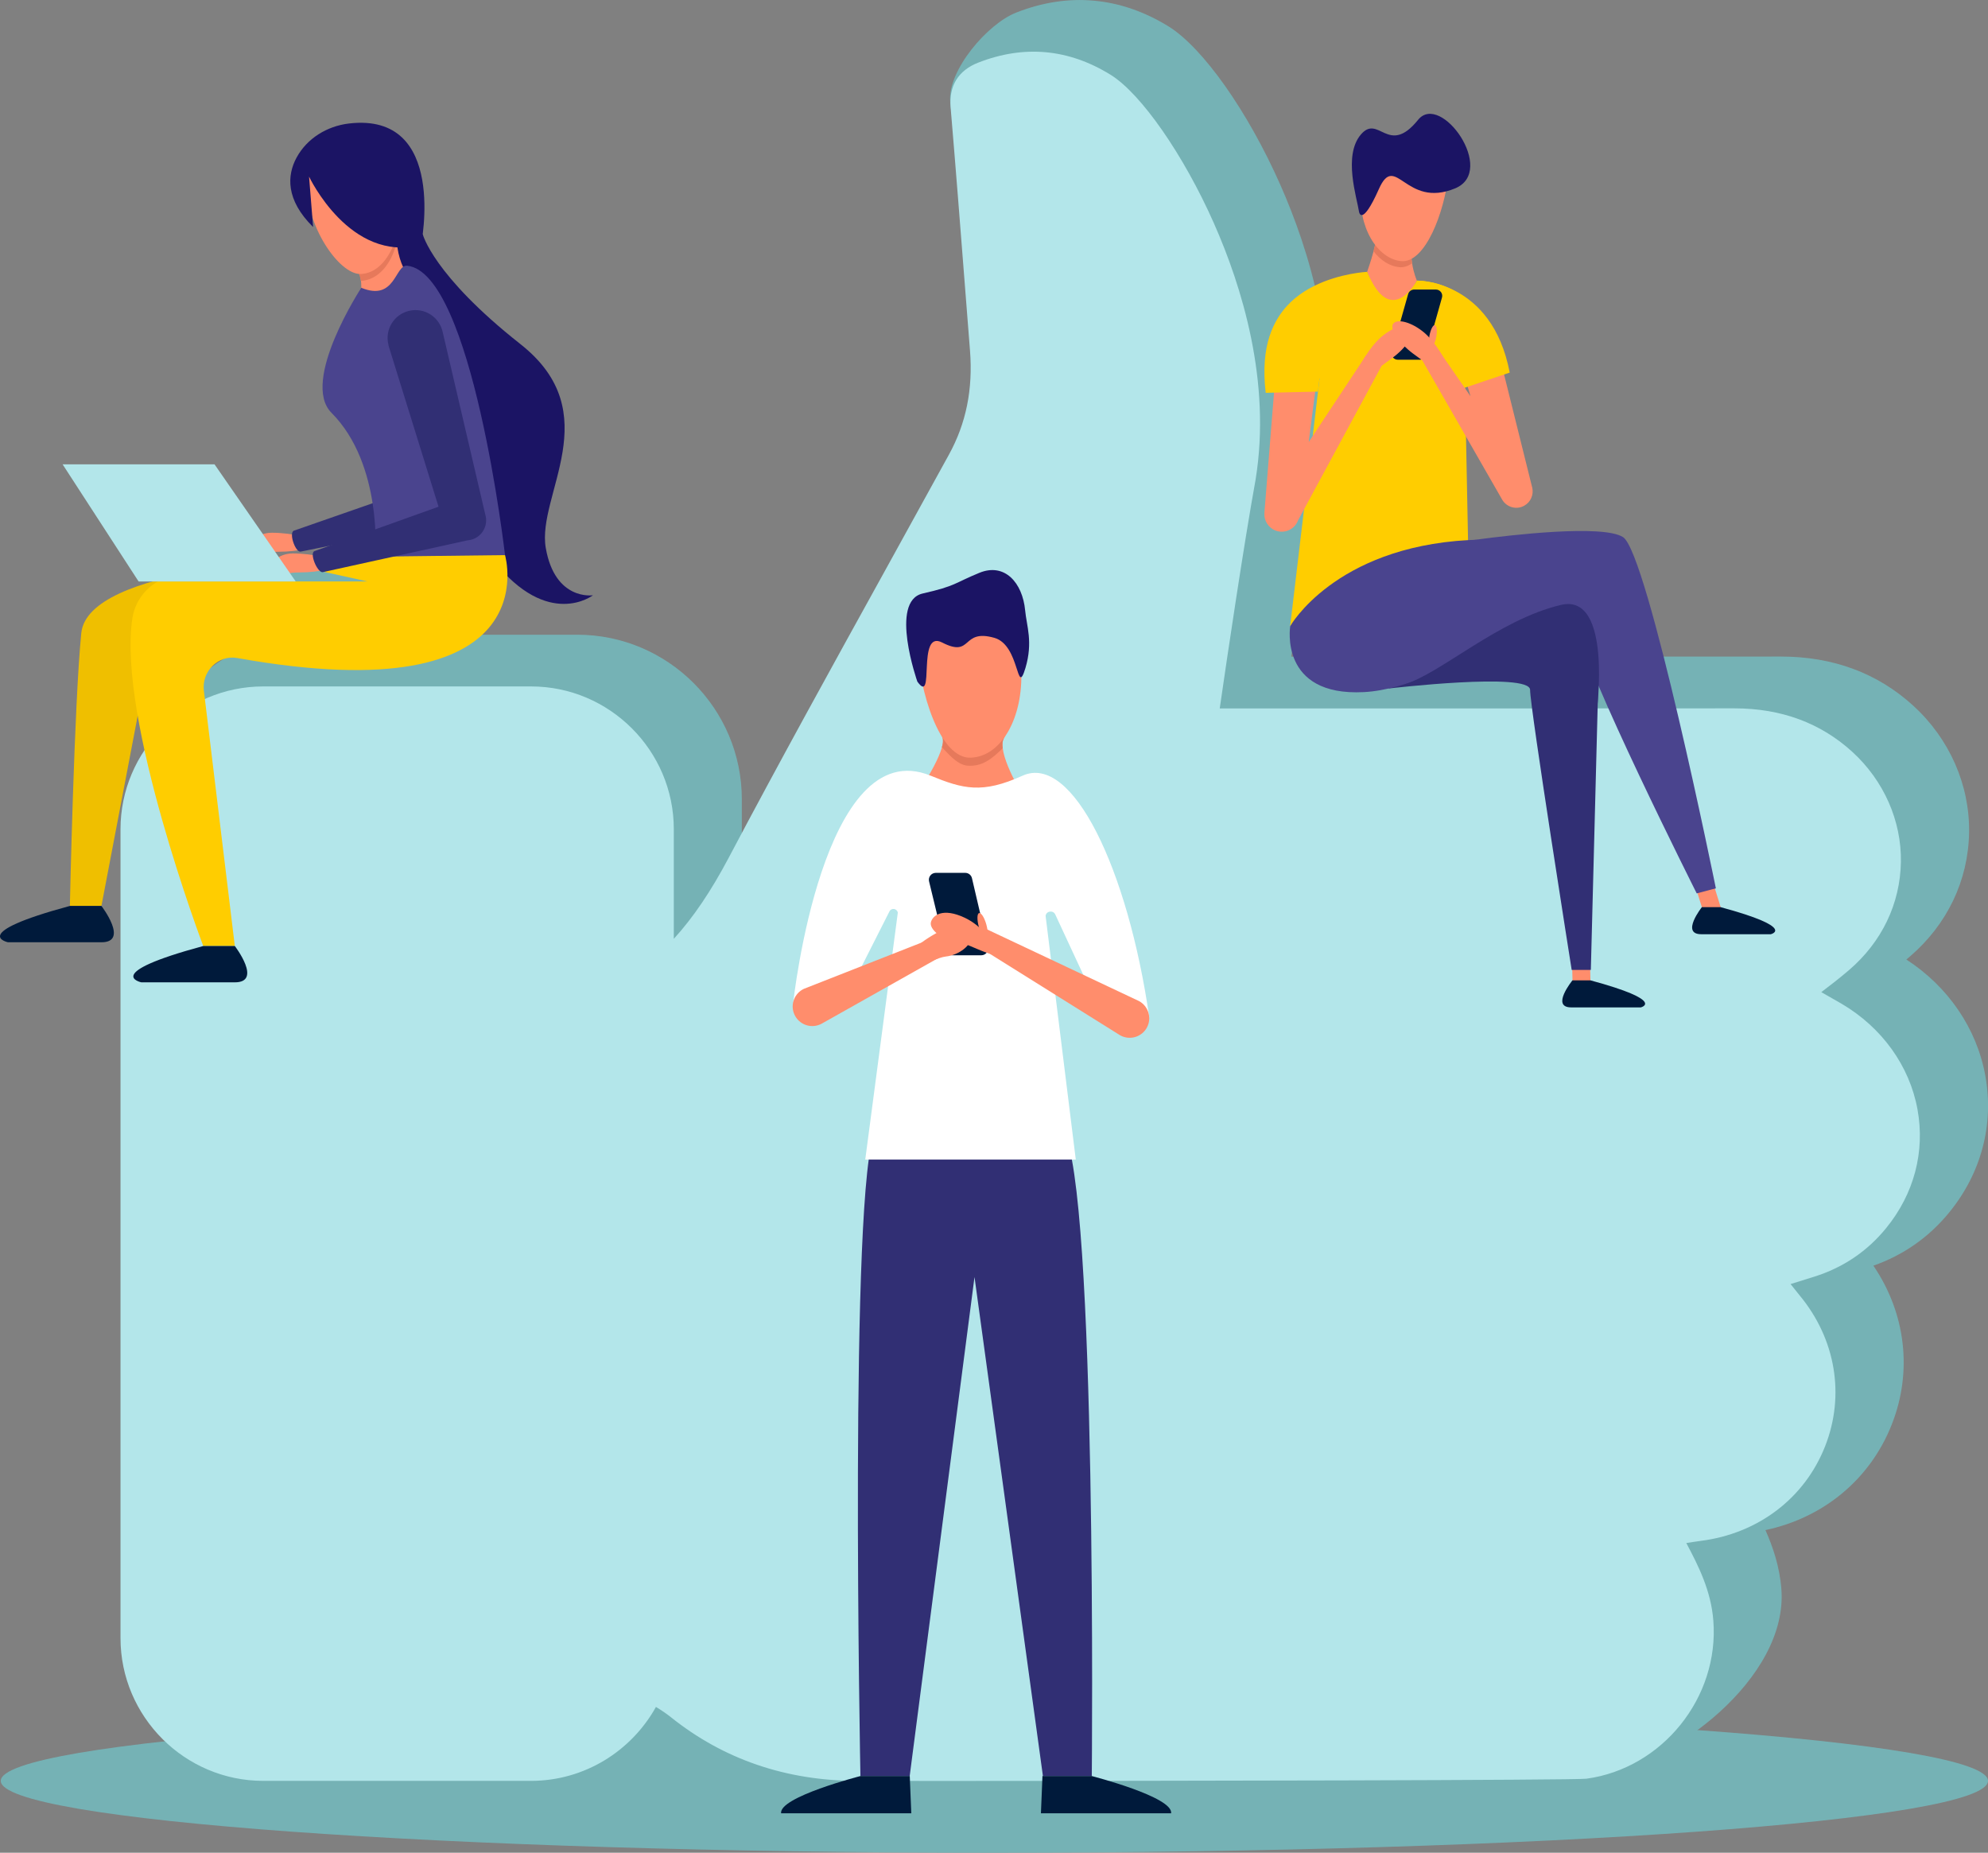 <?xml version="1.0" encoding="utf-8"?>
<!-- Generator: Adobe Illustrator 19.0.0, SVG Export Plug-In . SVG Version: 6.00 Build 0)  -->
<svg version="1.1" id="Layer_1" xmlns="http://www.w3.org/2000/svg" xmlns:xlink="http://www.w3.org/1999/xlink" x="0px" y="0px"
	 width="2594.9px" height="2418.1px" viewBox="0 0 2594.9 2418.1" style="enable-background:new 0 0 2594.9 2418.1;"
	 xml:space="preserve">
<rect x="0" y="0" width="2594.9" height="2418.1" fill="#808080" stroke="none"/>
<style type="text/css">
	.st0{clip-path:url(#SVGID_2_);fill:#75B2B5;}
	.st1{clip-path:url(#SVGID_2_);fill:#B3E6EA;}
	.st2{clip-path:url(#SVGID_2_);fill:#FF8D6C;}
	.st3{clip-path:url(#SVGID_2_);fill:#312F74;}
	.st4{clip-path:url(#SVGID_2_);fill:#4A448E;}
	.st5{clip-path:url(#SVGID_2_);fill:#FFCD00;}
	.st6{clip-path:url(#SVGID_2_);fill:#E6795B;}
	.st7{clip-path:url(#SVGID_2_);fill:#001A3B;}
	.st8{clip-path:url(#SVGID_2_);fill:#1B1464;}
	.st9{clip-path:url(#SVGID_2_);fill:#FFFFFF;}
	.st10{clip-path:url(#SVGID_2_);fill:#EFBF00;}
</style>
<g>
	<defs>
		<rect id="SVGID_1_" y="0" width="2594.9" height="2418.1"/>
	</defs>
	<clipPath id="SVGID_2_">
		<use xlink:href="#SVGID_1_"  style="overflow:visible;"/>
	</clipPath>
	<path class="st0" d="M2594.9,2324.3c0,51.8-580.7,93.8-1297,93.8S1,2376.1,1,2324.3c0-51.8,580.7-93.8,1297-93.8
		S2594.9,2272.5,2594.9,2324.3"/>
	<path class="st0" d="M2591.4,1403.9c-11.1-61.5-48.5-116.2-103.1-151.6c1.4-1.2,2.9-2.4,4.3-3.6c49-41.9,76.6-99.5,77.6-162.1
		c1-62-25.5-122.3-72.8-165.5c-46.6-42.6-104.8-64.2-172.8-64.2h-0.3c-177.5,0.2-501.8,0.1-638.8,0.1
		c10.9-74.4,28.9-193.4,41.8-264.5l0.2-1.1c21.9-134.8-18.6-265.1-56.5-350.6c-42.3-95.6-100.9-178.6-145.8-206.4
		C1494,15.2,1461.3,3.9,1428,0.9c-33.3-3.1-67.5,2.1-101.5,15.5c-37.7,14.7-89.6,75.5-86.2,116.1c6.5,78,45,128.4,51,205.4
		c2.2,27.6,4.3,55.3,6.5,82.9c3.5,44.8-4.3,84.1-24,120.1c-28.2,51.5-56.7,103-84.3,152.9c-67.3,121.9-137,248-203.3,373.4
		c-5.9,11.2-11.9,21.8-17.9,31.8v-55.7c0-118.5-96.4-214.9-214.9-214.9H404c-118.5,0-214.9,96.4-214.9,214.9V2099
		c0,118.5,96.4,214.9,214.9,214.9l291.5,10.5c69.6,0,189.5-43.7,228.8-95.2c72.6,56,158.1,84.5,254.3,84.6
		c30.2,0,69.1,0.1,113.8,0.1c8.2,0,755.7,10.6,778.2,7.6c113.8-15.5,263.5-132.5,254.6-247.4c-2.2-29.2-11-55-20.8-77.1
		c75.9-16.1,136.7-66.4,164.8-137.6c27.5-69.4,18.3-145.5-23.9-207.5c39.5-13.9,72.9-37.4,99.4-70
		C2586.3,1530.6,2602.9,1467.4,2591.4,1403.9"/>
	<path class="st1" d="M2502.9,1448.1c-10.3-56.9-46.5-107.2-99.2-138.1c-8.8-5.1-17.5-10.1-26.4-15.1c12.2-9.2,24.5-18.8,36.3-28.9
		c42.7-36.6,66.7-86.6,67.6-140.9c0.9-53.8-22.3-106.3-63.5-143.9c-41.2-37.6-92.8-56.7-153.6-56.7h-0.2
		c-179.7,0.2-511,0.1-671.8,0.1c9.8-68.2,31.8-216,46.7-298.1l0.1-0.6c20.8-127.9-18.1-252.5-54.4-334.5
		c-39.6-89.4-95-169-134.7-193.7c-54.9-34-113.1-39.4-173.1-15.9c-25.8,10.1-38.2,30.2-35.9,58.2c6.6,78.1,12.8,157.6,18.8,234.5
		c2.2,27.6,4.3,55.3,6.5,82.9c4,50.6-5,95.1-27.5,136c-28,51-56.6,102.9-84.3,153c-67.3,121.8-136.9,247.8-203.1,373
		c-23,43.5-46.2,78-71.7,105.9v-143.1c0-102.5-83.8-186.3-186.3-186.3H343.6c-102.5,0-186.3,83.8-186.3,186.3V2138
		c0,102.5,83.8,186.3,186.3,186.3h349.5c70,0,131.2-39.1,163.1-96.5c6.9,4.2,13.5,8.6,19.5,13.4c68.7,55,150.3,82.9,242.6,83.1
		c30.2,0,69.1,0.1,113.8,0.1c289.5,0,823.8-0.9,838.6-2.9c99.1-13.5,173.5-106,165.7-206.2c-3-39.5-19.9-72.4-35.3-101.4
		c6.4-1,12.6-2,18.7-2.8c75-9.5,135.7-55.6,162.4-123.3c26.3-66.5,14-140.1-33-196.9c-4-4.9-8-9.9-12-15c10.4-3.2,20.6-6.4,30.8-9.6
		c37.6-11.8,69.3-33.1,94-63.5C2498.4,1558.2,2512.9,1503.2,2502.9,1448.1"/>
	<path class="st2" d="M1784.5,354.7l29.6,75.3l35.3-63.8c0,0-4.1-9.1-6.2-22.5c-0.8-5.2-1.2-11-0.5-17.2c2.2-22.2-45-19.8-45-19.8
		c0,1.8-2.3,11.2-4.8,21.2C1789.5,340.8,1784.5,354.7,1784.5,354.7"/>
	<path class="st2" d="M2236.7,1205.3c1.2,0,2.3-0.2,3.5-0.5c6.2-1.9,9.6-8.5,7.7-14.7l-18.6-59.6c-1.9-6.2-8.5-9.6-14.7-7.7
		c-6.2,1.9-9.6,8.5-7.7,14.7l18.6,59.6C2227.1,1202.1,2231.7,1205.3,2236.7,1205.3"/>
	<path class="st2" d="M2064.8,1313.1c0.1,0,0.2,0,0.3,0c6.5-0.2,11.6-5.5,11.4-12l-1.5-62.4c-0.2-6.5-5.5-11.7-12-11.4
		c-6.5,0.2-11.6,5.5-11.4,12l1.5,62.4C2053.2,1308.1,2058.4,1313.1,2064.8,1313.1"/>
	<path class="st3" d="M2086.1,895l-9.6,370.9h-25c0,0-54.3-342.1-54.3-365.5c0-23.5-184.7-1.8-184.7-1.8s101.6-134.1,224.8-120.4
		C2160.5,791.9,2086.1,895,2086.1,895"/>
	<path class="st4" d="M1903.9,704.2c8.5,1.1,17,0.9,25.5-0.2c41.2-5.5,162.4-19.9,189.1-3c32.3,20.5,121.2,458.4,121.2,458.4
		l-25,6.6c0,0-148.9-295.9-155.8-348.7c-6.8-52.8-167.1,80.1-278.5,86c-111.4,5.9-96.3-86-96.3-86S1743.2,684,1903.9,704.2"/>
	<path class="st5" d="M1849.4,366.2c0,0-33.7,64-64.8-11.4c0,0-143,6.4-129.1,130.1l66.9,9.2L1684,817.3c0,0,57.6-102.5,232.2-112.4
		l-3.9-199.1l47.8-53.4C1960.1,452.5,1928.9,368.5,1849.4,366.2"/>
	<path class="st2" d="M1724.5,450.1L1696,672.6l-43.7-11.2l128-193.3c2.9-6.2,10.4-8.9,16.6-5.9c5.9,2.8,8.6,9.6,6.3,15.6
		l-108.9,201.4c-4.4,11.7-17.4,17.7-29.2,13.3c-9.6-3.6-15.4-13.1-14.7-22.8l0.1-1.6l17.9-223.6c9.9-16.9,13.2-28.2,29.2-27.1
		c16,1.2,28.1,15.1,26.9,31.1C1724.6,449,1724.6,449.6,1724.5,450.1"/>
	<path class="st2" d="M1897.5,443.8l60.6,202.4l38.9-17.1l-130.6-188.5c-3.7-5.3-11-6.7-16.3-3c-5,3.5-6.5,10.3-3.5,15.5
		l114.1,198.9c5.9,10.2,18.9,13.8,29.1,7.9c8.4-4.8,12.3-14.5,10.2-23.5l-0.4-1.5l-51-205c-11.8-14.2-16.6-24.2-31.3-20.7
		c-14.7,3.5-23.8,18.3-20.2,33C1897.3,442.8,1897.4,443.3,1897.5,443.8"/>
	<path class="st6" d="M1792.8,327.9c9.1,11.8,20.8,19.5,33.5,20.8c5.9,0.6,11.5-1.3,16.8-5c-0.8-5.2-1.2-11-0.5-17.2
		c2.2-22.2-45-19.8-45-19.8C1797.6,308.4,1795.3,317.8,1792.8,327.9"/>
	<path class="st2" d="M1776.8,247.1c-4.9,48.3,20.5,90.5,52,93.7c31.5,3.2,56.8-64.3,61.7-112.6c4.9-48.3-6.1-47.7-37.6-50.9
		C1821.4,174.1,1781.8,198.8,1776.8,247.1"/>
	<path class="st5" d="M1970.6,486.3l-58.3,19.6l-4.9-24.2l-38.1-88.1l-19.9-27.3C1849.4,366.2,1947.4,364.7,1970.6,486.3"/>
	<path class="st5" d="M1652.1,512.7l68.2-1.6l2-17.1l12.1-96.7l-10.8-19.4C1723.6,377.8,1637.4,387.7,1652.1,512.7"/>
	<path class="st7" d="M1824.5,469.5h28.6c3.7,0,6.9-2.4,7.9-6l21.2-75.2c1.5-5.2-2.5-10.4-7.9-10.4h-28.4c-3.7,0-6.9,2.4-7.9,6
		l-21.3,75.2C1815.1,464.3,1819,469.5,1824.5,469.5"/>
	<path class="st2" d="M1818.6,422.4c-5.4,6.8,8.2,26,25.6,38.9c18.7,13.9,38.1,28.7,43.4,21.8c5.4-6.8-14.7-37.2-28.5-48.9
		C1842.6,420.3,1824,415.6,1818.6,422.4"/>
	<path class="st2" d="M1843.6,427.8c5.4,6.8-8.2,26-25.6,38.9c-18.7,13.9-38.1,28.7-43.4,21.8c-5.4-6.8,14.7-37.2,28.5-48.9
		C1819.6,425.7,1838.2,420.9,1843.6,427.8"/>
	<path class="st2" d="M1865.9,437.8c-1.4,7.8-0.6,14.6,1.9,15c2.5,0.4,5.6-5.6,7-13.4c1.4-7.8,0.6-14.6-1.9-15
		C1870.5,423.9,1867.4,429.9,1865.9,437.8"/>
	<path class="st3" d="M2084.1,929.5c0,0,21-156-46.6-140c-82.1,19.4-157.6,90.2-204.7,103.7c-47.1,13.5,169.5-46.8,169.5-46.8
		L2084.1,929.5z"/>
	<path class="st7" d="M2076,1279.5h-23.5c0,0-28.8,35.3-1.6,35.3h90.8C2141.7,1314.8,2175.8,1306.5,2076,1279.5"/>
	<path class="st7" d="M2246,1184h-24.6c0,0-28,35.3-0.8,35.3h90.8C2311.4,1219.3,2345.8,1211,2246,1184"/>
	<path class="st8" d="M1774,276.8c-2.8-18.6-21.1-73.7,2.3-101.2c23.3-27.4,35.7,29.1,74.7-19.2c29.7-36.8,103,66.7,48.5,89.4
		c-65.3,27.1-77.8-48.5-99.8,1.2C1777.6,296.6,1774,276.8,1774,276.8"/>
	<path class="st2" d="M1334.7,1037.4l-75.3,66.2l-64.1-64.3c0,0,41.9-61,34.7-76.8c-8-17.7,73.2-11.4,73.2-11.4
		c-0.3,2.2,16.1-2.4,7.4,12.1C1299.9,980.9,1334.7,1037.4,1334.7,1037.4"/>
	<path class="st6" d="M1308.8,976.6c-13.7,13.3-26.2,24.2-46.1,22.7c-14.1-1.1-27.3-18.4-33.3-24.1c2-6.4,2.2-8.9-1.1-24.4
		c-5.9-27.9,83.4,8.9,83.4,8.9C1309.7,965.7,1307.5,967,1308.8,976.6"/>
	<path class="st2" d="M1333,874.3c2.7,61.9-25.4,112.9-65.8,114.6c-40.3,1.7-67.4-86.1-70.1-148c-2.7-61.9,25.1-74.7,65.4-76.4
		C1302.9,762.8,1330.3,812.4,1333,874.3"/>
	<path class="st3" d="M1142.7,1475.9c-34.8,64.6-19.6,842.1-19.6,842.1h64.3l84.6-651.3l89.3,651.3h63.8c0,0,7.2-770.7-37.2-841.9
		C1353.5,1421.1,1173.5,1418.8,1142.7,1475.9"/>
	<path class="st9" d="M1214.8,1012.4c42.2,17.3,67.2,23.9,119.9,0c65-29.5,137.4,121.3,165.4,315.1l-64.9-9.6l-57.8-124.4
		c-2.8-5.9-11.6-4.7-12.6,1.8l39.4,318.1h-274.8l42.5-322.2c-0.9-5.5-8.4-6.7-10.9-1.7l-60.7,120l-64.8-2
		C1035.6,1307.4,1073.9,954.6,1214.8,1012.4"/>
	<path class="st2" d="M1049.5,1290.5l185-72.7c8.9-4.2,21.7,14.8,13.7,19.4l-175.4,98.7c-12.3,6.9-27.8,2.6-34.8-9.7
		s-2.6-27.8,9.7-34.8C1048.3,1291.1,1048.9,1290.8,1049.5,1290.5"/>
	<path class="st2" d="M1461.1,1350.6l-190-118.8c-8.4-5.2,1.7-26.7,9.9-22.3l205.6,97c12.4,6.6,17.1,22.1,10.5,34.5
		c-6.6,12.4-22.1,17.1-34.5,10.5C1462.1,1351.2,1461.6,1350.9,1461.1,1350.6"/>
	<path class="st7" d="M1123.2,2318c0,0-106.8,27.4-103.6,48.6h169.9l-2-48.6H1123.2z"/>
	<path class="st7" d="M1425,2318c0,0,106.8,27.4,103.6,48.6h-169.9l2-48.6H1425z"/>
	<path class="st7" d="M1280.8,1246.8h-37.6c-4.2,0-7.8-2.9-8.8-6.9l-21.7-89.5c-1.4-5.7,2.9-11.2,8.8-11.2h38.4c4.2,0,7.9,2.9,8.8,7
		l20.9,89.5C1291,1241.3,1286.7,1246.8,1280.8,1246.8"/>
	<path class="st2" d="M1295.2,1230.8c22.6,33.7-29.3-0.3-48.1-2.3c-17.9-1.9-34.4-15.9-32-24.9c2.3-8.9,15.3-19.4,44.2-5.8
		C1279.8,1207.6,1290,1223.1,1295.2,1230.8"/>
	<path class="st2" d="M1186.5,1250.7c-22.6,33.7,29.3-0.3,48.1-2.3c17.9-1.9,34.4-15.9,32-24.9c-2.3-8.9-16.3-21.4-44.2-5.8
		C1190.2,1235.9,1191.7,1243,1186.5,1250.7"/>
	<path class="st2" d="M1287.5,1206.8c2.5,9.1,2.3,17.1-0.4,17.8c-2.7,0.8-7-6-9.5-15.1c-2.5-9.1-2.3-17.1,0.4-17.8
		C1280.7,1190.9,1285,1197.7,1287.5,1206.8"/>
	<path class="st8" d="M1197.4,889.6c0,0-37-105,7-115s41-13.5,74-27s56.3,13,59.7,49c1.9,20.4,10.5,41.2,0.4,75.2
		c-11.9,39.6-6.8-29.7-40.5-39.3c-43.9-12.5-28,26.8-68.4,6C1196.2,821.4,1220.9,922.1,1197.4,889.6"/>
	<path class="st8" d="M551.8,305.7c0,0,13.2,53.3,127.6,143.5c114.4,90.2,20.9,196.8,33,266.1c12.1,69.3,61.6,61.6,61.6,61.6
		s-58.3,45.1-129.7-45.1C572.7,641.6,517,316.1,517,316.1L551.8,305.7z"/>
	<path class="st10" d="M404.1,730.2c-2.2,0.2-289.3,8.8-298,96.1c-9.3,92.6-14.9,356.1-14.9,356.1h41.2l68.4-358.6l327.5,15.5
		L404.1,730.2z"/>
	<path class="st5" d="M659.2,724.5c0,0,60.8,207.8-349.7,134.3c-24.8-4.4-46.4,17.6-43.4,42.6l40.4,333.3h-41.2
		c0,0-112.5-297.1-92.5-427.8c4.1-26.7,24.1-48.3,50.3-54.9C272.6,739.5,388.9,723.7,659.2,724.5"/>
	<path class="st2" d="M469.1,395c0,0,4.4-15.9,1.6-31.5c-1.4-7.8-4.6-15.4-11-21c-19.4-16.9,56.7-51.6,57.6-33.2
		c0.2,4.4,0.6,8.5,1.2,12.3c6.3,44.7,33.2,54.2,40.6,72.2L469.1,395z"/>
	<path class="st2" d="M414.5,708.4c0,5.4-24.7,11.7-50.1,11.7c-25.5,0-45.1,8.9-45.1,3.5c0-5.4,10.2-28.3,35.6-28.3
		C380.3,695.3,414.5,703,414.5,708.4"/>
	<polygon class="st0" points="180.9,758.9 479.7,758.9 336.5,727.3 	"/>
	<path class="st2" d="M441.8,735.4c0,5.4-24.7,11.7-50.1,11.7c-25.5,0-45.1,8.9-45.1,3.5c0-5.4,10.2-28.3,35.6-28.3
		C407.6,722.3,441.8,730,441.8,735.4"/>
	<polygon class="st1" points="280,606 81.7,606 180.9,758.9 386,758.9 	"/>
	<path class="st3" d="M513.6,439l31.7,223.9l22.9-34.6l-184,64.1c-7.9,1.6,0.9,28.1,8,27.6l183.5-37c14.3-1,25.1-13.4,24.2-27.7
		c-0.1-1.4-0.3-2.7-0.6-4l-0.7-2.9l-48.2-214.5C545.9,414.4,513.4,438.2,513.6,439"/>
	<path class="st4" d="M531.5,346.8c-16-1.7-15.3,47.2-59.9,28.8c0,0-79.9,122.1-38.9,163.2c67.4,67.6,57.1,187.7,57.1,187.7l169.4-2
		C659.2,724.5,616.7,355.7,531.5,346.8"/>
	<path class="st3" d="M507.4,451.9l72.4,233.2l22.9-34.6L411,719.1c-7.9,1.6,2.9,28.2,10.1,27.7l189.2-41.6
		c14.3-1,25.1-13.4,24.2-27.7c-0.1-1.4-0.3-2.7-0.6-4l-0.7-2.9l-55.5-237.8c-4.6-19.6-24.1-31.7-43.7-27.1
		c-19.6,4.6-31.7,24.1-27.1,43.7C506.9,450.2,507.2,451.1,507.4,451.9"/>
	<path class="st6" d="M517,319.8c-6.6,23.2-21.6,45.2-45.9,46.9c-1.4-7.8-5.1-18.7-11.5-24.3c-19.4-16.9,56.7-51.6,57.6-33.2
		C517.4,313.6,516.5,316,517,319.8"/>
	<path class="st2" d="M522.8,248.1c5.3,51.5-14.4,107.4-51.4,109.5c-29.2,1.6-73.3-65.7-70-117.4c4.9-76.1,37-77.3,67.9-73.5
		C502.9,170.8,517.6,196.6,522.8,248.1"/>
	<path class="st8" d="M403.4,230.5c0,0,53.4,113.4,146.2,89.1c0,0,35.4-173.7-94.2-158.4c-28.5,3.4-54.6,19.3-68.3,44.5
		c-12.5,23-14.5,55,21.6,90.6L403.4,230.5z"/>
	<path class="st7" d="M265.3,1234.7h41.2c0,0,36.5,47.4,0,47.4h-122C184.5,1282.1,131.2,1270.9,265.3,1234.7"/>
	<path class="st7" d="M91.2,1182.4h41.2c0,0,36.5,47.4,0,47.4h-122C10.5,1229.8-42.9,1218.6,91.2,1182.4"/>
</g>
</svg>
